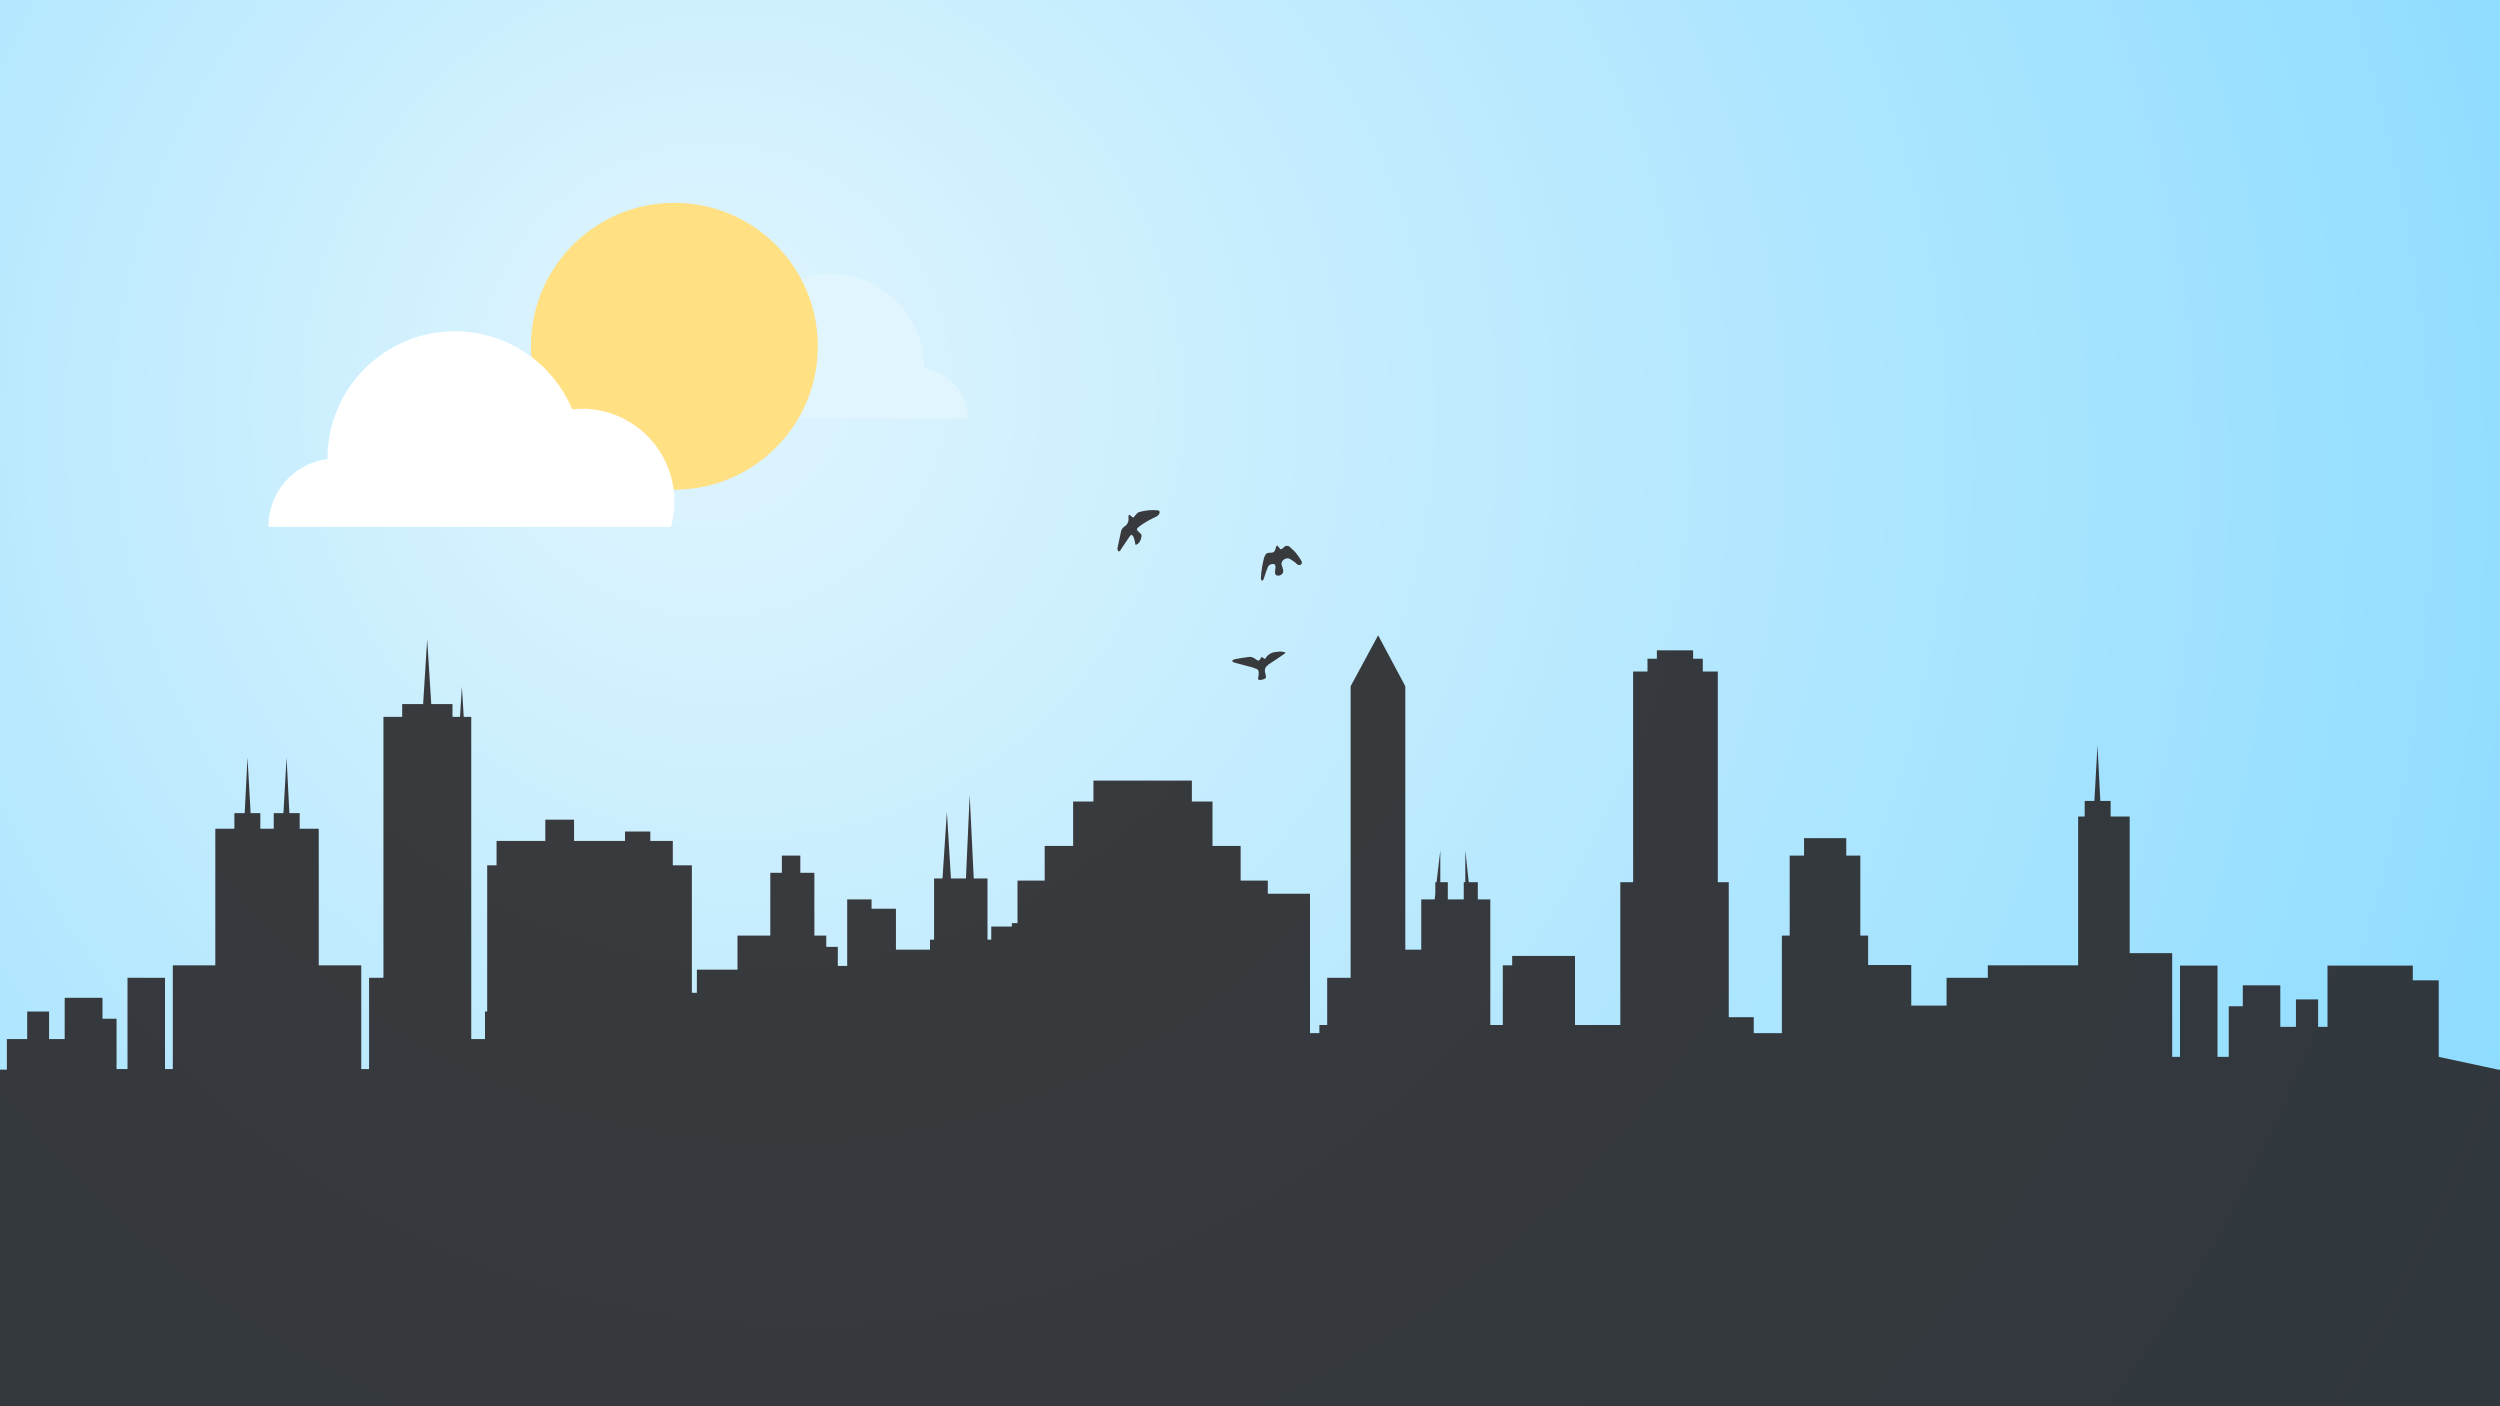 <?xml version="1.0" encoding="utf-8"?>
<!-- Generator: Adobe Illustrator 20.1.0, SVG Export Plug-In . SVG Version: 6.00 Build 0)  -->
<svg version="1.1" id="Layer_1" xmlns="http://www.w3.org/2000/svg" xmlns:xlink="http://www.w3.org/1999/xlink" x="0px" y="0px"
	 viewBox="0 0 800 450" style="enable-background:new 0 0 800 450;" xml:space="preserve">
<rect x="0" y="0" width="800" height="450" fill="#808080" stroke="none"/>
<style type="text/css">
	.st0{fill:url(#SVGID_1_);}
	.st1{fill:#E1F5FE;}
	.st2{fill:#FFE082;}
	.st3{fill:#FFFFFF;}
	.st4{opacity:0.87;}
	.st5{fill:#231F20;}
</style>
<title>Artboard 1</title>
<radialGradient id="SVGID_1_" cx="491.759" cy="170.357" r="632.676" fx="582.878" fy="114.959" gradientTransform="matrix(-1 0 0 1 800 0)" gradientUnits="userSpaceOnUse">
	<stop  offset="0" style="stop-color:#E1F5FE"/>
	<stop  offset="1" style="stop-color:#80D8FF"/>
</radialGradient>
<rect x="0" y="0" class="st0" width="800" height="450"/>
<path class="st1" d="M309.7,133.9h-95.2c-0.5-2-0.8-4-0.8-6l0,0c0-12.1,9.8-21.9,21.9-21.9c0.8,0,1.5,0,2.3,0.1
	c4.7-11.2,15.6-18.5,27.7-18.5c16.6,0,30.1,13.5,30.1,30.1v0.2C303.7,119,309.7,125.8,309.7,133.9z"/>
<circle class="st2" cx="215.8" cy="110.8" r="45.9"/>
<path class="st3" d="M85.9,168.6h128.8c0.7-2.7,1.1-5.4,1.1-8.2c0-16.3-13.2-29.6-29.6-29.6c-1,0-2.1,0.1-3.1,0.2
	c-6.3-15.1-21.1-25-37.5-25c-22.5,0-40.8,18.2-40.8,40.7v0.2C93.9,148.3,85.8,157.6,85.9,168.6z"/>
<g class="st4">
	<polygon class="st5" points="0,342.3 0,450 800,450 800,342.3 799.5,342.3 780.4,338.2 780.4,313.7 772.1,313.7 772.1,309 
		744.8,309 744.8,328.6 741.8,328.6 741.8,319.8 734.7,319.8 734.7,328.6 729.7,328.6 729.7,315.3 717.7,315.3 717.7,322 713.2,322 
		713.2,338.2 709.6,338.2 709.6,309 697.6,309 697.6,338.2 695.1,338.2 695.1,305 681.5,305 681.5,261.3 675.4,261.3 675.4,256.3 
		672.1,256.3 671.2,238.5 670.2,256.3 667.1,256.3 667.1,261.3 665,261.3 665,308.9 636.1,308.9 636.1,312.9 622.9,312.9 
		622.9,321.8 611.6,321.8 611.6,308.8 597.8,308.8 597.8,299.4 595.3,299.4 595.3,273.8 590.8,273.8 590.8,268.2 577.3,268.2 
		577.3,273.8 572.7,273.8 572.7,299.4 570.2,299.4 570.2,330.6 561.2,330.6 561.2,325.5 553.2,325.5 553.2,282.3 549.7,282.3 
		549.7,214.9 545.1,214.9 544.9,214.9 544.9,210.8 541.8,210.8 541.8,208.1 530.2,208.1 530.2,210.8 527.2,210.8 527.2,214.9 
		522.6,214.9 522.6,282.3 518.5,282.3 518.5,328 504,328 504,305.9 483.9,305.9 483.9,308.9 480.9,308.9 480.9,328 476.9,328 
		476.9,287.8 472.9,287.8 472.9,282.3 470,282.3 468.9,272.1 468.9,282.3 468.4,282.3 468.4,287.8 463.3,287.8 463.3,282.3 
		460.9,282.3 460.9,272.1 459.7,282.3 459.3,282.3 459.3,286 459.1,287.8 454.8,287.8 454.8,303.9 449.7,303.9 449.7,219.6 
		441,203.3 432.2,219.6 432.2,312.9 424.7,312.9 424.7,328 422.2,328 422.2,330.6 419.2,330.6 419.2,286 405.7,286 405.7,281.8 
		397,281.8 397,270.7 388,270.7 388,256.5 381.4,256.5 381.4,249.8 349.9,249.8 349.9,256.5 343.4,256.5 343.4,270.7 334.3,270.7 
		334.3,281.8 325.6,281.8 325.6,295.4 323.8,295.4 323.8,296.5 317.2,296.5 317.2,300.7 316,300.7 316,281.1 311.6,281.1 
		310.3,254.4 309.1,281.1 304.3,281.1 303,259.8 301.6,281.1 298.9,281.1 298.9,300.7 297.6,300.7 297.6,303.9 286.7,303.9 
		286.7,290.8 278.9,290.8 278.9,287.8 271.1,287.8 271.1,290.8 271.1,309.1 268.1,309.1 268.1,303 264.4,303 264.4,299.4 
		260.6,299.4 260.6,279.3 256.1,279.3 256.1,273.8 250.2,273.8 250.2,279.3 246.5,279.3 246.5,299.4 236,299.4 236,310.3 223,310.3 
		223,317.7 221.4,317.7 221.4,276.9 215.3,276.9 215.3,269.1 208.1,269.1 208.1,266.1 200,266.1 200,269.1 183.7,269.1 183.7,262.3 
		174.5,262.3 174.5,269.1 158.9,269.1 158.9,276.9 155.9,276.9 155.9,323.7 155.2,323.7 155.2,332.5 150.8,332.5 150.8,229.4 
		148.4,229.4 147.8,219.7 147.2,229.4 144.8,229.4 144.8,225.3 138,225.3 136.7,204.6 135.4,225.3 128.7,225.3 128.7,229.4 
		122.7,229.4 122.7,312.9 118.1,312.9 118.1,342.1 115.6,342.1 115.6,308.9 102,308.9 102,265.2 95.9,265.2 95.9,260.2 92.6,260.2 
		91.7,242.4 90.7,260.2 87.6,260.2 87.6,265.2 85.5,265.2 83.3,265.2 83.3,260.2 80.2,260.2 79.2,242.4 78.3,260.2 75,260.2 
		75,265.2 68.9,265.2 68.9,308.9 55.3,308.9 55.3,342.1 52.8,342.1 52.8,312.9 40.8,312.9 40.8,342.1 37.3,342.1 37.3,326 32.8,326 
		32.8,319.3 20.7,319.3 20.7,332.5 15.7,332.5 15.7,323.7 8.7,323.7 8.7,332.5 2.2,332.5 2.2,342.3 	"/>
	<path class="st5" d="M370.8,164.7c0.2-0.3,0.3-0.6,0.3-0.9c0-0.2-0.4-0.5-0.6-0.5c-2.1-0.2-4.1,0-6.1,0.6c-0.4,0.2-0.8,0.6-1.1,1
		c-0.7,0.9-0.7,0.9-1.5,0.1c-0.1-0.1-0.2-0.1-0.3-0.2c0,0-0.1,0-0.3,0c-0.1,0.3-0.1,0.5-0.1,0.8c0.2,1.2-0.3,2.3-1.3,2.9
		c-0.6,0.4-1,1-1.1,1.7c-0.4,1.7-0.7,3.4-1.1,5.2c0,0.1,0,0.2,0,0.4c0,0.2,0.1,0.4,0.3,0.6c0.1,0.1,0.4,0,0.5-0.1
		c0.2-0.2,0.3-0.5,0.5-0.8c0.9-1.3,1.8-2.7,2.7-4c0.2-0.2,0.3-0.3,0.5-0.4c1,0.7,0.9,2.1,1.3,3.3c0.3-0.1,0.6-0.3,0.9-0.5
		c0.6-0.7,0.9-1.5,1-2.4c0-0.4-0.2-0.7-0.5-0.9c-1.3-1.2-1.3-1.3,0-2.3c1.5-1.1,3.1-2,4.8-2.8C370,165.4,370.4,165.1,370.8,164.7z"
		/>
	<path class="st5" d="M416.5,179.6c-0.4-0.8-1-1.6-1.6-2.4s-1.4-1.5-2.2-2.2c0-0.1-0.1-0.1-0.1-0.1c-0.6-0.4-1.4-0.3-1.8,0.3
		c-0.1,0.1-0.3,0.2-0.4,0.3c-0.6,0.4-0.7,0.4-1.1-0.3c-0.2-0.1-0.3-0.3-0.4-0.5c-0.1-0.1-0.2-0.1-0.3-0.1c-0.1,0.1-0.2,0.2-0.2,0.3
		c-0.5,1.8-0.7,2-2.3,2c-0.6,0-1.1,0.3-1.3,0.9c-0.1,0.2-0.2,0.5-0.3,0.7c-0.5,2-0.9,4.2-1,6.3c0,0.2,0,0.3,0,0.5
		c0.1,0.5,0.5,0.7,0.7,0.3c0.2-0.4,0.4-0.8,0.5-1.3c0.3-0.9,0.6-1.9,1-2.8c0.2-0.5,0.6-0.8,1-0.9c1.3-0.4,1.6,0.2,1.4,1.4
		c0,0.3-0.1,0.7-0.1,1c0,0.8,0.2,1.1,0.8,1.2c0.6,0.1,1.3-0.2,1.7-0.8c0.1-0.3,0.2-0.7,0.1-1c-0.1-0.5-0.2-0.9-0.4-1.4
		c-0.3-0.7,0-1.5,0.6-1.9c0.6-0.5,1.5-0.6,2.2-0.1c0.7,0.4,1.4,0.9,2,1.5c0.2,0.2,0.4,0.3,0.7,0.3
		C416.4,180.9,416.8,180.2,416.5,179.6z"/>
	<path class="st5" d="M403.7,210.2c-0.8,1.4-0.9,1.5-2.1,0.6c-0.5-0.4-1.1-0.6-1.8-0.6c-1.7,0.2-3.3,0.5-4.9,0.8
		c-0.2,0.1-0.4,0.3-0.7,0.5c0.3,0.2,0.5,0.4,0.7,0.5c1.5,0.4,3,0.8,4.5,1.2c0.9,0.2,1.9,0.5,2.8,0.9c0.5,0.2,0.6,0.8,0.6,1.4
		c0,0.5-0.1,1-0.2,1.4s0.1,0.7,0.5,0.7c0.5,0,0.9-0.1,1.4-0.3c0.7-0.3,0.7-0.5,0.5-1.4c-0.2-0.6-0.3-1.2-0.2-1.8
		c0.1-0.4,0.3-0.7,0.6-1c0.2-0.2,0.5-0.4,0.7-0.6c1.4-0.9,2.8-1.8,4.2-2.8c0.4-0.2,0.7-0.5,1.1-0.8c-0.8-0.5-1.8-0.5-3.6-0.2
		c-1.3,0.2-2.4,1.1-3,2.2L403.7,210.2z"/>
</g>
</svg>
